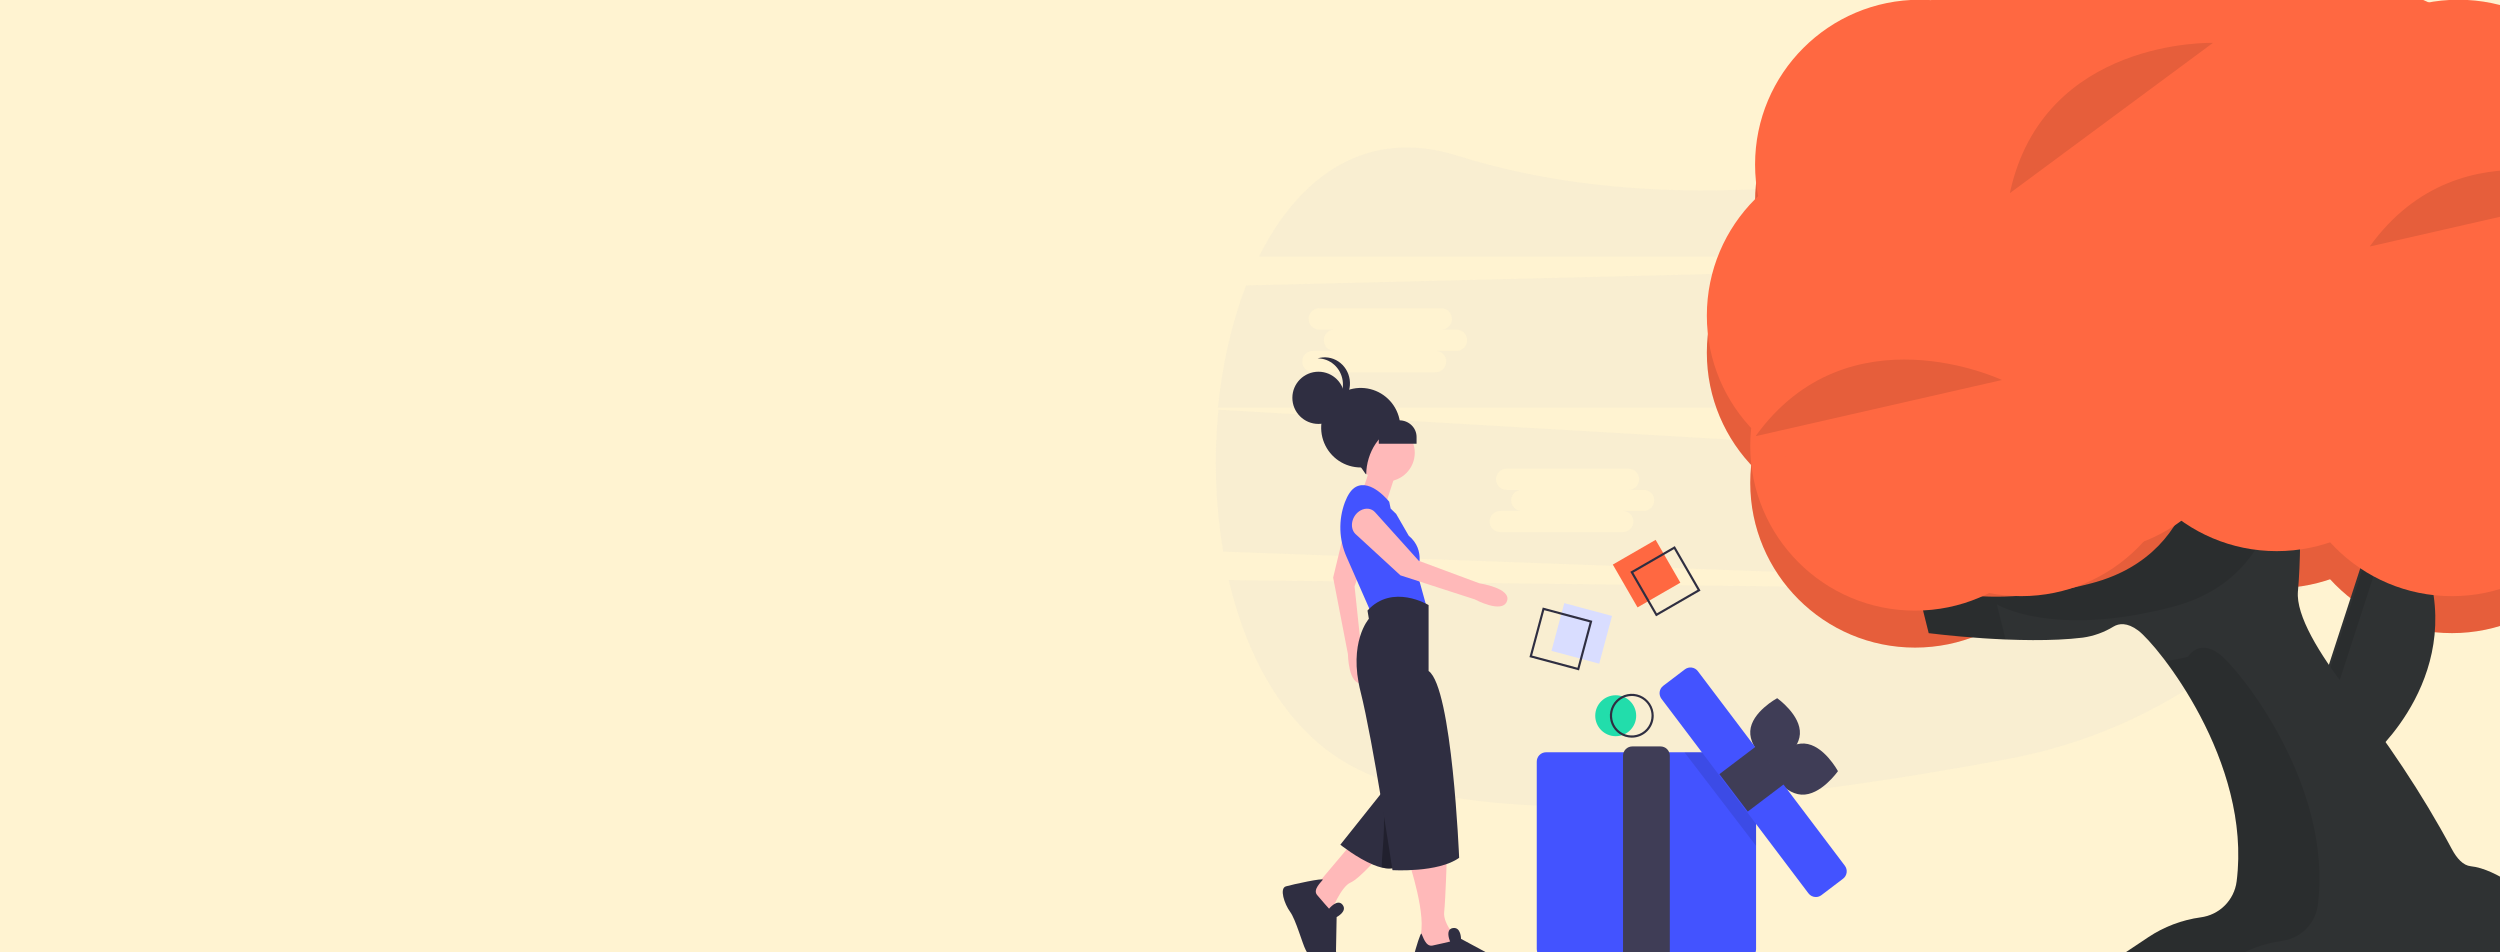 <svg width="1680" height="640" viewBox="0 0 1680 640" fill="none" xmlns="http://www.w3.org/2000/svg">
<rect x="0" y="0" width="1680" height="640" fill="#808080" stroke="none"/>
<g clip-path="url(#clip0_2712_1305)">
<rect width="1680" height="640" fill="#FFF3D1"/>
<path opacity="0.1" d="M825.695 389.831C838.549 444.652 865.759 492.041 908.755 515.041C998.13 562.777 1199.68 538.152 1350.09 509.869C1426.1 495.626 1495.09 456.271 1545.96 398.143L825.695 389.831Z" fill="#C2C6C9"/>
<path opacity="0.1" d="M1614.24 130.923H1531.68C1529.79 130.923 1527.97 130.169 1526.64 128.829C1525.3 127.488 1524.55 125.669 1524.55 123.773C1524.55 121.877 1525.3 120.058 1526.64 118.718C1527.97 117.377 1529.79 116.624 1531.68 116.624H1545.95C1544.1 116.564 1542.34 115.784 1541.05 114.449C1539.76 113.114 1539.04 111.329 1539.04 109.47C1539.04 107.612 1539.76 105.827 1541.05 104.492C1542.34 103.157 1544.1 102.377 1545.95 102.317H1535.76C1533.91 102.257 1532.15 101.478 1530.86 100.143C1529.57 98.808 1528.85 97.022 1528.85 95.164C1528.85 93.306 1529.57 91.52 1530.86 90.186C1532.15 88.85 1533.91 88.071 1535.76 88.011H1578.85C1569.29 83.556 1558.11 80.386 1545.23 78.723C1427.74 63.6 1385.79 73.608 1370.99 83.92C1352.73 96.615 1332.37 105.955 1310.6 110.454C1238.11 125.444 1102.53 143.484 979.654 104.678C918.582 85.375 873.196 117.982 845.985 172.446H1628.57C1627.55 156.618 1624.49 142.007 1618.87 129.208C1617.58 130.319 1615.94 130.928 1614.24 130.923Z" fill="#C2C6C9"/>
<path opacity="0.1" d="M818.773 275.342C815.61 307.13 816.683 339.196 821.964 370.704L1545 397.077C1565.13 373.989 1582.03 348.288 1595.24 320.676L818.773 275.342ZM1104.74 343.366H1090.51C1092.39 343.366 1094.2 344.113 1095.54 345.444C1096.87 346.774 1097.62 348.579 1097.62 350.46C1097.62 352.342 1096.87 354.146 1095.54 355.477C1094.2 356.807 1092.39 357.554 1090.51 357.554H1008.15C1006.27 357.554 1004.46 356.807 1003.12 355.477C1001.79 354.146 1001.04 352.342 1001.04 350.46C1001.04 348.579 1001.79 346.774 1003.12 345.444C1004.46 344.113 1006.27 343.366 1008.15 343.366H1022.39C1020.54 343.307 1018.79 342.533 1017.5 341.208C1016.22 339.884 1015.5 338.112 1015.5 336.268C1015.5 334.424 1016.22 332.653 1017.5 331.328C1018.79 330.004 1020.54 329.23 1022.39 329.17H1012.22C1010.38 329.111 1008.62 328.337 1007.34 327.012C1006.05 325.688 1005.33 323.916 1005.33 322.072C1005.33 320.229 1006.05 318.457 1007.34 317.132C1008.62 315.808 1010.38 315.034 1012.22 314.975H1094.58C1096.42 315.034 1098.18 315.808 1099.46 317.132C1100.75 318.457 1101.47 320.229 1101.47 322.072C1101.47 323.916 1100.75 325.688 1099.46 327.012C1098.18 328.337 1096.42 329.111 1094.58 329.17H1104.74C1106.59 329.23 1108.34 330.004 1109.63 331.328C1110.92 332.653 1111.63 334.424 1111.63 336.268C1111.63 338.112 1110.92 339.884 1109.63 341.208C1108.34 342.533 1106.59 343.307 1104.74 343.366Z" fill="#C2C6C9"/>
<path opacity="0.1" d="M1628.2 172.446L837.375 191.793C827.753 216.654 821.41 244.745 818.449 273.892H1614.35C1619.54 256.779 1623.38 239.28 1625.84 221.558C1628.21 204.436 1629.16 187.872 1628.2 172.446ZM979.001 235.816H964.738C965.674 235.816 966.601 236.001 967.466 236.361C968.331 236.721 969.116 237.249 969.778 237.914C970.44 238.58 970.965 239.37 971.323 240.239C971.682 241.109 971.866 242.04 971.866 242.981C971.866 243.923 971.682 244.854 971.323 245.724C970.965 246.593 970.44 247.383 969.778 248.049C969.116 248.714 968.331 249.242 967.466 249.602C966.601 249.962 965.674 250.147 964.738 250.147H882.235C880.344 250.147 878.531 249.392 877.195 248.049C875.858 246.705 875.107 244.882 875.107 242.981C875.107 241.081 875.858 239.258 877.195 237.914C878.531 236.571 880.344 235.816 882.235 235.816H896.497C894.646 235.756 892.89 234.974 891.601 233.636C890.313 232.298 889.592 230.508 889.592 228.646C889.592 226.783 890.313 224.994 891.601 223.656C892.89 222.318 894.646 221.536 896.497 221.476H886.313C884.461 221.416 882.706 220.635 881.417 219.297C880.128 217.959 879.408 216.169 879.408 214.307C879.408 212.444 880.128 210.655 881.417 209.317C882.706 207.979 884.461 207.197 886.313 207.137H968.817C970.668 207.197 972.424 207.979 973.713 209.317C975.001 210.655 975.722 212.444 975.722 214.307C975.722 216.169 975.001 217.959 973.713 219.297C972.424 220.635 970.668 221.416 968.817 221.476H979.001C980.852 221.536 982.608 222.318 983.897 223.656C985.186 224.994 985.906 226.783 985.906 228.646C985.906 230.508 985.186 232.298 983.897 233.636C982.608 234.974 980.852 235.756 979.001 235.816Z" fill="#C2C6C9"/>
<path d="M1112.58 362.777L1083.81 379.391L1100.42 408.168L1129.2 391.554L1112.58 362.777Z" fill="#FF6841"/>
<path d="M1112.85 414.153L1095.58 384.254L1125.48 366.991L1142.75 396.891L1112.85 414.153ZM1097.58 384.788L1113.38 412.158L1140.75 396.356L1124.95 368.987L1097.58 384.788Z" fill="#2F2E41"/>
<path d="M1085.76 494.723C1093.35 494.723 1099.51 488.564 1099.51 480.967C1099.51 473.37 1093.35 467.211 1085.76 467.211C1078.16 467.211 1072 473.37 1072 480.967C1072 488.564 1078.16 494.723 1085.76 494.723Z" fill="#22DDAB"/>
<path d="M1096.57 495.705C1093.65 495.705 1090.8 494.841 1088.38 493.221C1085.95 491.602 1084.06 489.3 1082.95 486.607C1081.83 483.914 1081.54 480.95 1082.11 478.091C1082.68 475.233 1084.08 472.606 1086.14 470.545C1088.21 468.484 1090.83 467.08 1093.69 466.512C1096.55 465.943 1099.51 466.235 1102.21 467.35C1104.9 468.466 1107.2 470.355 1108.82 472.779C1110.44 475.202 1111.3 478.052 1111.3 480.967C1111.3 484.876 1109.75 488.624 1106.99 491.388C1104.22 494.152 1100.47 495.705 1096.57 495.705ZM1096.57 467.702C1093.94 467.702 1091.38 468.48 1089.2 469.938C1087.01 471.395 1085.31 473.467 1084.31 475.891C1083.31 478.314 1083.04 480.981 1083.56 483.554C1084.07 486.128 1085.33 488.491 1087.19 490.346C1089.04 492.201 1091.4 493.464 1093.98 493.976C1096.55 494.488 1099.22 494.225 1101.64 493.221C1104.07 492.218 1106.14 490.517 1107.59 488.336C1109.05 486.155 1109.83 483.59 1109.83 480.967C1109.83 477.449 1108.43 474.075 1105.94 471.587C1103.46 469.1 1100.08 467.702 1096.57 467.702Z" fill="#2F2E41"/>
<path d="M1173.85 644.07H1038.93C1037.28 644.068 1035.7 643.408 1034.53 642.233C1033.36 641.059 1032.7 639.467 1032.7 637.806V511.794C1032.7 510.134 1033.36 508.542 1034.53 507.367C1035.7 506.193 1037.28 505.533 1038.93 505.531H1173.85C1175.5 505.533 1177.09 506.193 1178.25 507.367C1179.42 508.542 1180.08 510.134 1180.08 511.794V637.806C1180.08 639.467 1179.42 641.059 1178.25 642.233C1177.09 643.408 1175.5 644.068 1173.85 644.07Z" fill="#4353FF"/>
<path d="M1115.9 648H1096.89C1095.24 647.998 1093.66 647.339 1092.49 646.167C1091.33 644.995 1090.67 643.407 1090.67 641.749V507.851C1090.67 506.194 1091.33 504.605 1092.49 503.433C1093.66 502.261 1095.24 501.602 1096.89 501.6H1115.9C1117.54 501.602 1119.12 502.261 1120.29 503.433C1121.45 504.605 1122.11 506.194 1122.11 507.851V641.749C1122.11 643.407 1121.45 644.995 1120.29 646.167C1119.12 647.339 1117.54 647.998 1115.9 648Z" fill="#3F3D56"/>
<path d="M1209.53 493.277C1208.75 506.03 1191.44 515.356 1191.44 515.356C1191.44 515.356 1175.4 504.007 1176.18 491.255C1176.96 478.503 1194.27 469.176 1194.27 469.176C1194.27 469.176 1210.31 480.525 1209.53 493.277Z" fill="#3F3D56"/>
<path d="M1210.54 533.999C1197.52 533.236 1187.94 515.449 1187.94 515.449C1187.94 515.449 1199.48 498.898 1212.5 499.661C1225.53 500.423 1235.1 518.211 1235.1 518.211C1235.1 518.211 1223.57 534.761 1210.54 533.999Z" fill="#3F3D56"/>
<path opacity="0.1" d="M1180.08 520.514V568.414L1131.94 505.531H1168.61L1180.08 520.514Z" fill="black"/>
<path d="M1220.25 602.803C1219.29 602.805 1218.34 602.583 1217.48 602.156C1216.62 601.728 1215.87 601.107 1215.29 600.34L1116.49 469.584C1116 468.932 1115.64 468.19 1115.44 467.399C1115.23 466.608 1115.18 465.784 1115.29 464.974C1115.4 464.165 1115.67 463.385 1116.08 462.679C1116.5 461.974 1117.04 461.357 1117.69 460.863L1132.25 449.806C1132.9 449.312 1133.64 448.952 1134.43 448.745C1135.21 448.538 1136.04 448.489 1136.84 448.601C1137.65 448.713 1138.43 448.983 1139.13 449.396C1139.84 449.809 1140.45 450.357 1140.94 451.009L1239.74 581.764C1240.23 582.416 1240.59 583.158 1240.8 583.949C1241 584.74 1241.05 585.564 1240.94 586.373C1240.83 587.183 1240.56 587.963 1240.15 588.669C1239.74 589.374 1239.19 589.991 1238.54 590.485L1223.99 601.542C1222.91 602.361 1221.6 602.804 1220.25 602.803Z" fill="#4353FF"/>
<path d="M1180.59 501.159L1155.43 520.218L1174.49 545.372L1199.65 526.314L1180.59 501.159Z" fill="#3F3D56"/>
<path d="M1051.19 405.301L1042.59 437.398L1074.68 445.998L1083.28 413.902L1051.19 405.301Z" fill="#D9DDFF"/>
<path d="M1061.11 450.508L1027.79 441.58L1036.72 408.258L1070.04 417.187L1061.11 450.508ZM1029.57 440.548L1060.08 448.721L1068.25 418.218L1037.75 410.046L1029.57 440.548Z" fill="#2F2E41"/>
<path d="M946.677 578.894C946.677 578.894 959.493 616.744 954.001 630.592L970.479 645.363L980.548 632.438C980.548 632.438 969.563 621.36 970.479 613.052C971.394 604.743 972.309 575.202 972.309 575.202L946.677 578.894Z" fill="#FFB9B9"/>
<path d="M1008.35 652.613C1007.61 653.045 1006.89 653.455 1006.24 653.831H949.397C948.87 653.533 948.447 653.084 948.184 652.543C947.921 652.003 947.829 651.396 947.923 650.803C948.187 649.46 948.867 646.728 949.708 643.587C951.7 636.155 954.626 626.424 955.259 627.459L955.264 627.46L955.267 627.463L955.27 627.466L955.271 627.471C956.158 629.087 957.989 636.326 962.573 635.426C967.157 634.516 974.482 632.706 974.482 632.706C974.482 632.706 971.867 626.902 974.367 624.557C974.904 624.063 975.585 623.749 976.313 623.658C981.807 622.759 981.807 630.897 981.807 630.897L1001.95 641.755C1003.69 642.23 1005.38 642.842 1007.02 643.587C1011.11 645.476 1015.15 648.709 1008.35 652.613Z" fill="#2F2E41"/>
<path d="M909.419 565.524L885.402 593.996L878.935 608.692L887.249 615.121L894.639 612.365C894.639 612.365 901.106 595.833 907.572 593.078C914.038 590.322 929.742 571.953 929.742 571.953L909.419 565.524Z" fill="#FFB9B9"/>
<path d="M959.984 543.17L947.73 565.986L938.95 582.323C936.141 584.003 932.398 583.975 928.369 582.982C926.492 582.5 924.651 581.882 922.861 581.135C911.864 576.614 900.71 567.638 900.71 567.638L921.817 541.146L928.711 532.504L930.347 530.443L938.23 533.832L952.138 539.8L959.984 543.17Z" fill="#2F2E41"/>
<path d="M905.526 348.082L895.871 388.154L905.809 439.565C905.809 439.565 906.054 460.581 915.161 458.986C924.269 457.391 914.724 436.196 914.724 436.196L910.27 394.042L924.513 352.396C925.666 349.022 924.209 345.401 920.868 343.336C915.228 339.851 907.214 342.33 905.526 348.082Z" fill="#FFB9B9"/>
<path d="M939.419 313.457L931.045 339.314L915.226 331.003C915.226 331.003 921.739 312.533 921.739 309.763C921.739 306.992 939.419 313.457 939.419 313.457Z" fill="#FFB9B9"/>
<path d="M931.371 323.589C942.06 323.589 950.726 314.923 950.726 304.234C950.726 293.544 942.06 284.879 931.371 284.879C920.682 284.879 912.016 293.544 912.016 304.234C912.016 314.923 920.682 323.589 931.371 323.589Z" fill="#FFB9B9"/>
<path d="M938.239 345.395L934.505 341.751L933.572 337.197C933.572 337.197 921.437 321.711 911.17 327.176C907.961 328.884 905.573 332.816 903.806 337.416C899.305 349.436 899.725 362.688 904.978 374.414L921.437 411.895L958.774 408.251L952.24 384.566C952.24 384.566 958.774 369.991 946.64 359.971L938.239 345.395Z" fill="#4353FF"/>
<path opacity="0.3" d="M959.984 543.17L947.824 565.986L939.112 582.323C936.325 584.003 932.611 583.975 928.613 582.982C927.916 578.285 932.079 553.464 928.805 533.228L928.952 532.504L930.575 530.443L938.397 533.832L952.198 539.8L959.984 543.17Z" fill="black"/>
<path d="M960.015 406.601C960.015 406.601 935.748 391.832 918.948 410.293L919.881 415.831C919.881 415.831 905.881 431.523 914.281 464.752C922.681 497.982 935.748 584.748 935.748 584.748C935.748 584.748 966.548 586.594 980.548 576.44C980.548 576.44 975.882 461.983 960.015 450.907V406.601Z" fill="#2F2E41"/>
<path d="M910.791 358.772L941.069 386.626L991.031 402.774C991.031 402.774 1009.55 412.725 1012.69 403.963C1015.83 395.201 994.166 391.999 994.166 391.999L953.394 376.841L924.023 344.201C921.643 341.557 917.747 341.084 914.275 343.017C908.415 346.279 906.595 354.51 910.791 358.772Z" fill="#FFB9B9"/>
<path d="M893.126 610.647C893.126 610.647 898.828 603.614 902.235 608.045C905.641 612.477 898.218 616.274 898.218 616.274L897.786 639.134C897.786 639.134 901.837 656.613 890.9 649.86C879.963 643.106 879.533 642.298 877.381 638.253C875.23 634.209 870.785 617.96 866.948 612.72C863.111 607.48 859.598 596.929 864.152 595.628C868.706 594.327 889.935 589.695 888.878 591.238C887.82 592.781 882.082 597.775 885.058 601.397C888.034 605.02 893.126 610.647 893.126 610.647Z" fill="#2F2E41"/>
<path d="M941.047 287.484C941.047 287.46 941.048 287.437 941.048 287.413C941.048 282.127 939.488 276.959 936.563 272.564C933.639 268.169 929.483 264.743 924.62 262.72C919.757 260.697 914.406 260.168 909.244 261.199C904.081 262.23 899.339 264.776 895.617 268.514C891.895 272.252 889.361 277.014 888.334 282.199C887.307 287.384 887.834 292.758 889.848 297.642C891.863 302.526 895.274 306.7 899.65 309.637C904.027 312.574 909.172 314.141 914.435 314.141C915.054 314.141 917.499 318.791 918.106 318.75C918.143 304.641 927.23 288.431 941.047 287.484Z" fill="#2F2E41"/>
<path d="M886.008 284.879C895.695 284.879 903.548 277.026 903.548 267.339C903.548 257.651 895.695 249.798 886.008 249.798C876.321 249.798 868.468 257.651 868.468 267.339C868.468 277.026 876.321 284.879 886.008 284.879Z" fill="#2F2E41"/>
<path d="M885.403 240.842C889.493 240.816 893.454 242.32 896.556 245.076C899.658 247.833 901.691 251.657 902.281 255.843C902.871 260.028 901.978 264.293 899.766 267.851C897.554 271.409 894.172 274.02 890.245 275.201C892.677 275.197 895.079 274.653 897.289 273.604C899.499 272.555 901.466 271.028 903.055 269.124C904.644 267.221 905.819 264.986 906.499 262.572C907.18 260.157 907.351 257.62 907 255.131C906.649 252.643 905.785 250.261 904.467 248.149C903.148 246.036 901.405 244.241 899.357 242.886C897.309 241.53 895.003 240.647 892.595 240.294C890.187 239.942 887.735 240.129 885.403 240.842Z" fill="#2F2E41"/>
<path d="M926.532 282.459H940.342C943.417 282.459 946.366 283.636 948.54 285.729C950.714 287.823 951.935 290.662 951.935 293.623V298.185H926.532V282.459Z" fill="#2F2E41"/>
<path d="M1647.72 425.46C1708.87 425.46 1758.45 375.885 1758.45 314.732C1758.45 253.578 1708.87 204.004 1647.72 204.004C1586.56 204.004 1536.99 253.578 1536.99 314.732C1536.99 375.885 1586.56 425.46 1647.72 425.46Z" fill="#FF6841"/>
<path d="M1529.96 395.208C1591.11 395.208 1640.69 345.633 1640.69 284.48C1640.69 223.327 1591.11 173.752 1529.96 173.752C1468.81 173.752 1419.23 223.327 1419.23 284.48C1419.23 345.633 1468.81 395.208 1529.96 395.208Z" fill="#FF6841"/>
<path d="M1400.33 396.291C1461.49 396.291 1511.06 346.716 1511.06 285.563C1511.06 224.41 1461.49 174.835 1400.33 174.835C1339.18 174.835 1289.6 224.41 1289.6 285.563C1289.6 346.716 1339.18 396.291 1400.33 396.291Z" fill="#FF6841"/>
<path d="M1358.2 425.46C1419.35 425.46 1468.93 375.885 1468.93 314.732C1468.93 253.578 1419.35 204.004 1358.2 204.004C1297.05 204.004 1247.47 253.578 1247.47 314.732C1247.47 375.885 1297.05 425.46 1358.2 425.46Z" fill="#FF6841"/>
<path d="M1286.9 435.186C1348.05 435.186 1397.62 385.612 1397.62 324.458C1397.62 263.305 1348.05 213.73 1286.9 213.73C1225.74 213.73 1176.17 263.305 1176.17 324.458C1176.17 385.612 1225.74 435.186 1286.9 435.186Z" fill="#FF6841"/>
<path d="M1257.73 347.68C1318.88 347.68 1368.46 298.106 1368.46 236.952C1368.46 175.799 1318.88 126.224 1257.73 126.224C1196.57 126.224 1147 175.799 1147 236.952C1147 298.106 1196.57 347.68 1257.73 347.68Z" fill="#FF6841"/>
<path d="M1290.14 246.126C1351.29 246.126 1400.86 196.552 1400.86 135.398C1400.86 74.245 1351.29 24.67 1290.14 24.67C1228.98 24.67 1179.41 74.245 1179.41 135.398C1179.41 196.552 1228.98 246.126 1290.14 246.126Z" fill="#FF6841"/>
<path d="M1351.71 246.126C1412.86 246.126 1462.44 196.552 1462.44 135.398C1462.44 74.245 1412.86 24.67 1351.71 24.67C1290.56 24.67 1240.98 74.245 1240.98 135.398C1240.98 196.552 1290.56 246.126 1351.71 246.126Z" fill="#FF6841"/>
<path d="M1387.37 200.754C1448.52 200.754 1498.09 151.18 1498.09 90.026C1498.09 28.873 1448.52 -20.702 1387.37 -20.702C1326.21 -20.702 1276.64 28.873 1276.64 90.026C1276.64 151.18 1326.21 200.754 1387.37 200.754Z" fill="#FF6841"/>
<path d="M1478.11 250.448C1539.26 250.448 1588.84 200.873 1588.84 139.72C1588.84 78.567 1539.26 28.992 1478.11 28.992C1416.96 28.992 1367.38 78.567 1367.38 139.72C1367.38 200.873 1416.96 250.448 1478.11 250.448Z" fill="#FF6841"/>
<path d="M1689.85 347.68C1751.01 347.68 1800.58 298.106 1800.58 236.952C1800.58 175.799 1751.01 126.224 1689.85 126.224C1628.7 126.224 1579.12 175.799 1579.12 236.952C1579.12 298.106 1628.7 347.68 1689.85 347.68Z" fill="#FF6841"/>
<path d="M1626.11 292.582C1687.26 292.582 1736.84 243.007 1736.84 181.854C1736.84 120.7 1687.26 71.126 1626.11 71.126C1564.96 71.126 1515.38 120.7 1515.38 181.854C1515.38 243.007 1564.96 292.582 1626.11 292.582Z" fill="#FF6841"/>
<path d="M1585.06 237.483C1646.21 237.483 1695.79 187.909 1695.79 126.755C1695.79 65.602 1646.21 16.027 1585.06 16.027C1523.91 16.027 1474.33 65.602 1474.33 126.755C1474.33 187.909 1523.91 237.483 1585.06 237.483Z" fill="#FF6841"/>
<path d="M1507.28 154.299C1568.43 154.299 1618.01 104.724 1618.01 43.571C1618.01 -17.582 1568.43 -67.157 1507.28 -67.157C1446.13 -67.157 1396.55 -17.582 1396.55 43.571C1396.55 104.724 1446.13 154.299 1507.28 154.299Z" fill="#FF6841"/>
<path d="M1652.04 246.126C1713.19 246.126 1762.77 196.552 1762.77 135.398C1762.77 74.245 1713.19 24.67 1652.04 24.67C1590.89 24.67 1541.31 74.245 1541.31 135.398C1541.31 196.552 1590.89 246.126 1652.04 246.126Z" fill="#FF6841"/>
<g opacity="0.1">
<path d="M1647.72 425.46C1708.87 425.46 1758.45 375.885 1758.45 314.732C1758.45 253.578 1708.87 204.004 1647.72 204.004C1586.57 204.004 1536.99 253.578 1536.99 314.732C1536.99 375.885 1586.57 425.46 1647.72 425.46Z" fill="black"/>
<path d="M1529.96 395.208C1591.11 395.208 1640.69 345.633 1640.69 284.48C1640.69 223.327 1591.11 173.752 1529.96 173.752C1468.81 173.752 1419.23 223.327 1419.23 284.48C1419.23 345.633 1468.81 395.208 1529.96 395.208Z" fill="black"/>
<path d="M1400.33 396.291C1461.49 396.291 1511.06 346.716 1511.06 285.563C1511.06 224.41 1461.49 174.835 1400.33 174.835C1339.18 174.835 1289.6 224.41 1289.6 285.563C1289.6 346.716 1339.18 396.291 1400.33 396.291Z" fill="black"/>
<path d="M1358.2 425.46C1419.35 425.46 1468.93 375.885 1468.93 314.732C1468.93 253.578 1419.35 204.004 1358.2 204.004C1297.05 204.004 1247.47 253.578 1247.47 314.732C1247.47 375.885 1297.05 425.46 1358.2 425.46Z" fill="black"/>
<path d="M1286.9 435.186C1348.05 435.186 1397.62 385.611 1397.62 324.458C1397.62 263.305 1348.05 213.73 1286.9 213.73C1225.74 213.73 1176.17 263.305 1176.17 324.458C1176.17 385.611 1225.74 435.186 1286.9 435.186Z" fill="black"/>
<path d="M1257.73 347.68C1318.88 347.68 1368.46 298.106 1368.46 236.952C1368.46 175.799 1318.88 126.224 1257.73 126.224C1196.57 126.224 1147 175.799 1147 236.952C1147 298.106 1196.57 347.68 1257.73 347.68Z" fill="black"/>
<path d="M1290.14 246.126C1351.29 246.126 1400.86 196.552 1400.86 135.398C1400.86 74.245 1351.29 24.67 1290.14 24.67C1228.98 24.67 1179.41 74.245 1179.41 135.398C1179.41 196.552 1228.98 246.126 1290.14 246.126Z" fill="black"/>
<path d="M1351.71 246.126C1412.86 246.126 1462.44 196.552 1462.44 135.398C1462.44 74.245 1412.86 24.67 1351.71 24.67C1290.56 24.67 1240.98 74.245 1240.98 135.398C1240.98 196.552 1290.56 246.126 1351.71 246.126Z" fill="black"/>
<path d="M1387.37 200.754C1448.52 200.754 1498.1 151.18 1498.1 90.026C1498.1 28.873 1448.52 -20.702 1387.37 -20.702C1326.21 -20.702 1276.64 28.873 1276.64 90.026C1276.64 151.18 1326.21 200.754 1387.37 200.754Z" fill="black"/>
<path d="M1478.11 250.448C1539.27 250.448 1588.84 200.873 1588.84 139.72C1588.84 78.567 1539.27 28.992 1478.11 28.992C1416.96 28.992 1367.38 78.567 1367.38 139.72C1367.38 200.873 1416.96 250.448 1478.11 250.448Z" fill="black"/>
<path d="M1689.85 347.68C1751.01 347.68 1800.58 298.106 1800.58 236.952C1800.58 175.799 1751.01 126.224 1689.85 126.224C1628.7 126.224 1579.12 175.799 1579.12 236.952C1579.12 298.106 1628.7 347.68 1689.85 347.68Z" fill="black"/>
<path d="M1626.11 292.582C1687.26 292.582 1736.84 243.007 1736.84 181.854C1736.84 120.7 1687.26 71.126 1626.11 71.126C1564.96 71.126 1515.38 120.7 1515.38 181.854C1515.38 243.007 1564.96 292.582 1626.11 292.582Z" fill="black"/>
<path d="M1585.06 237.483C1646.21 237.483 1695.79 187.909 1695.79 126.755C1695.79 65.602 1646.21 16.027 1585.06 16.027C1523.91 16.027 1474.33 65.602 1474.33 126.755C1474.33 187.909 1523.91 237.483 1585.06 237.483Z" fill="black"/>
<path d="M1507.28 154.299C1568.43 154.299 1618.01 104.724 1618.01 43.571C1618.01 -17.582 1568.43 -67.157 1507.28 -67.157C1446.13 -67.157 1396.55 -17.582 1396.55 43.571C1396.55 104.724 1446.13 154.299 1507.28 154.299Z" fill="black"/>
<path d="M1652.04 246.126C1713.19 246.126 1762.77 196.552 1762.77 135.398C1762.77 74.245 1713.19 24.67 1652.04 24.67C1590.89 24.67 1541.31 74.245 1541.31 135.398C1541.31 196.552 1590.89 246.126 1652.04 246.126Z" fill="black"/>
</g>
<path d="M1593.03 508.774C1593.03 508.774 1660.73 451.877 1627.24 370.859L1593.75 358.317L1557.41 470.193L1593.03 508.774Z" fill="#2F3233"/>
<path opacity="0.1" d="M1596.64 354.461L1604.65 357.461L1568.98 467.301L1600.1 501.008C1597.53 503.575 1595.92 504.918 1595.92 504.918L1560.29 466.337L1596.64 354.461Z" fill="black"/>
<path d="M1287.31 390.269L1296.1 425.47C1296.1 425.47 1358.24 433.572 1399.67 428.482C1407 427.443 1414.03 424.906 1420.33 421.03C1423.83 418.961 1429.35 418.062 1436.9 423.716C1449.83 433.464 1513.3 511.449 1503.02 592.359C1502.23 598.455 1499.44 604.119 1495.1 608.473C1490.76 612.827 1485.1 615.63 1479.01 616.447C1466.35 618.172 1454.25 622.75 1443.63 629.835L1412.21 650.75L1734.28 643.71L1700.85 603.233C1700.85 603.233 1677.97 583.878 1660.37 582.112C1655.24 581.603 1651 576.892 1647.58 570.49C1627.53 532.96 1603.55 497.672 1577.55 463.976C1558.62 439.432 1542.73 413.567 1544.21 397.32C1547.74 358.598 1544.21 295.246 1544.21 295.246L1477.34 286.451C1477.34 286.451 1486.14 370.935 1405.18 392.045C1324.23 413.155 1287.31 390.269 1287.31 390.269Z" fill="#2F3233"/>
<g opacity="0.1">
<path d="M1341.87 406.115C1341.87 406.115 1378.82 428.991 1459.79 407.87C1540.75 386.749 1531.94 302.276 1531.94 302.276L1544.67 303.933C1544.43 298.517 1544.25 295.268 1544.25 295.268L1477.38 286.473C1477.38 286.473 1486.17 370.957 1405.22 392.067C1324.26 413.177 1287.3 390.312 1287.3 390.312L1296.09 425.514C1296.09 425.514 1319.83 428.612 1347.76 429.771L1341.87 406.115Z" fill="black"/>
<path d="M1498.18 645.67C1508.81 638.585 1520.91 634.008 1533.57 632.283C1539.65 631.475 1545.29 628.688 1549.63 624.352C1553.97 620.015 1556.76 614.371 1557.57 608.291C1567.9 527.382 1504.4 449.256 1491.5 439.551C1477.42 428.991 1470.38 441.306 1470.38 441.306C1465.4 442.613 1460.33 443.58 1455.21 444.198C1478.03 474.525 1510.66 532.7 1503.02 592.445C1502.21 598.525 1499.42 604.169 1495.09 608.506C1490.75 612.842 1485.1 615.629 1479.02 616.436C1466.36 618.161 1454.27 622.739 1443.64 629.824L1412.23 650.739L1493.2 648.974L1498.18 645.67Z" fill="black"/>
</g>
<path d="M1647.72 400.613C1708.87 400.613 1758.45 351.038 1758.45 289.885C1758.45 228.731 1708.87 179.157 1647.72 179.157C1586.56 179.157 1536.99 228.731 1536.99 289.885C1536.99 351.038 1586.56 400.613 1647.72 400.613Z" fill="#FF6841"/>
<path d="M1529.96 370.361C1591.11 370.361 1640.69 320.786 1640.69 259.633C1640.69 198.48 1591.11 148.905 1529.96 148.905C1468.81 148.905 1419.23 198.48 1419.23 259.633C1419.23 320.786 1468.81 370.361 1529.96 370.361Z" fill="#FF6841"/>
<path d="M1400.33 371.444C1461.49 371.444 1511.06 321.87 1511.06 260.716C1511.06 199.563 1461.49 149.988 1400.33 149.988C1339.18 149.988 1289.6 199.563 1289.6 260.716C1289.6 321.87 1339.18 371.444 1400.33 371.444Z" fill="#FF6841"/>
<path d="M1358.2 400.613C1419.35 400.613 1468.93 351.038 1468.93 289.885C1468.93 228.731 1419.35 179.157 1358.2 179.157C1297.05 179.157 1247.47 228.731 1247.47 289.885C1247.47 351.038 1297.05 400.613 1358.2 400.613Z" fill="#FF6841"/>
<path d="M1286.9 410.339C1348.05 410.339 1397.62 360.765 1397.62 299.611C1397.62 238.458 1348.05 188.883 1286.9 188.883C1225.74 188.883 1176.17 238.458 1176.17 299.611C1176.17 360.765 1225.74 410.339 1286.9 410.339Z" fill="#FF6841"/>
<path d="M1257.73 322.833C1318.88 322.833 1368.46 273.259 1368.46 212.105C1368.46 150.952 1318.88 101.377 1257.73 101.377C1196.57 101.377 1147 150.952 1147 212.105C1147 273.259 1196.57 322.833 1257.73 322.833Z" fill="#FF6841"/>
<path d="M1290.14 221.28C1351.29 221.28 1400.86 171.705 1400.86 110.551C1400.86 49.398 1351.29 -0.177 1290.14 -0.177C1228.98 -0.177 1179.41 49.398 1179.41 110.551C1179.41 171.705 1228.98 221.28 1290.14 221.28Z" fill="#FF6841"/>
<path d="M1351.71 221.28C1412.86 221.28 1462.44 171.705 1462.44 110.551C1462.44 49.398 1412.86 -0.177 1351.71 -0.177C1290.56 -0.177 1240.98 49.398 1240.98 110.551C1240.98 171.705 1290.56 221.28 1351.71 221.28Z" fill="#FF6841"/>
<path d="M1387.37 175.907C1448.52 175.907 1498.09 126.333 1498.09 65.179C1498.09 4.026 1448.52 -45.549 1387.37 -45.549C1326.21 -45.549 1276.64 4.026 1276.64 65.179C1276.64 126.333 1326.21 175.907 1387.37 175.907Z" fill="#FF6841"/>
<path d="M1478.11 225.601C1539.26 225.601 1588.84 176.027 1588.84 114.873C1588.84 53.72 1539.26 4.145 1478.11 4.145C1416.96 4.145 1367.38 53.72 1367.38 114.873C1367.38 176.027 1416.96 225.601 1478.11 225.601Z" fill="#FF6841"/>
<path d="M1689.85 322.833C1751.01 322.833 1800.58 273.259 1800.58 212.105C1800.58 150.952 1751.01 101.377 1689.85 101.377C1628.7 101.377 1579.12 150.952 1579.12 212.105C1579.12 273.259 1628.7 322.833 1689.85 322.833Z" fill="#FF6841"/>
<path d="M1626.11 267.735C1687.26 267.735 1736.84 218.16 1736.84 157.007C1736.84 95.853 1687.26 46.279 1626.11 46.279C1564.96 46.279 1515.38 95.853 1515.38 157.007C1515.38 218.16 1564.96 267.735 1626.11 267.735Z" fill="#FF6841"/>
<path d="M1585.06 212.636C1646.21 212.636 1695.79 163.062 1695.79 101.908C1695.79 40.755 1646.21 -8.82 1585.06 -8.82C1523.91 -8.82 1474.33 40.755 1474.33 101.908C1474.33 163.062 1523.91 212.636 1585.06 212.636Z" fill="#FF6841"/>
<path d="M1507.28 129.452C1568.43 129.452 1618.01 79.877 1618.01 18.724C1618.01 -42.429 1568.43 -92.004 1507.28 -92.004C1446.13 -92.004 1396.55 -42.429 1396.55 18.724C1396.55 79.877 1446.13 129.452 1507.28 129.452Z" fill="#FF6841"/>
<path d="M1652.04 221.28C1713.19 221.28 1762.77 171.705 1762.77 110.551C1762.77 49.398 1713.19 -0.177 1652.04 -0.177C1590.89 -0.177 1541.31 49.398 1541.31 110.551C1541.31 171.705 1590.89 221.28 1652.04 221.28Z" fill="#FF6841"/>
<path opacity="0.1" d="M1757.96 127.892C1757.96 127.892 1654.83 78.989 1592.44 165.661L1757.96 127.892Z" fill="black"/>
<path opacity="0.1" d="M1487.09 28.819C1487.09 28.819 1373.02 25.375 1350.62 129.788L1487.09 28.819Z" fill="black"/>
<path opacity="0.1" d="M1345.29 255.366C1345.29 255.366 1242.16 206.452 1179.76 293.102L1345.29 255.366Z" fill="black"/>
</g>
<defs>
<clipPath id="clip0_2712_1305">
<rect width="1680" height="640" fill="white"/>
</clipPath>
</defs>
</svg>
